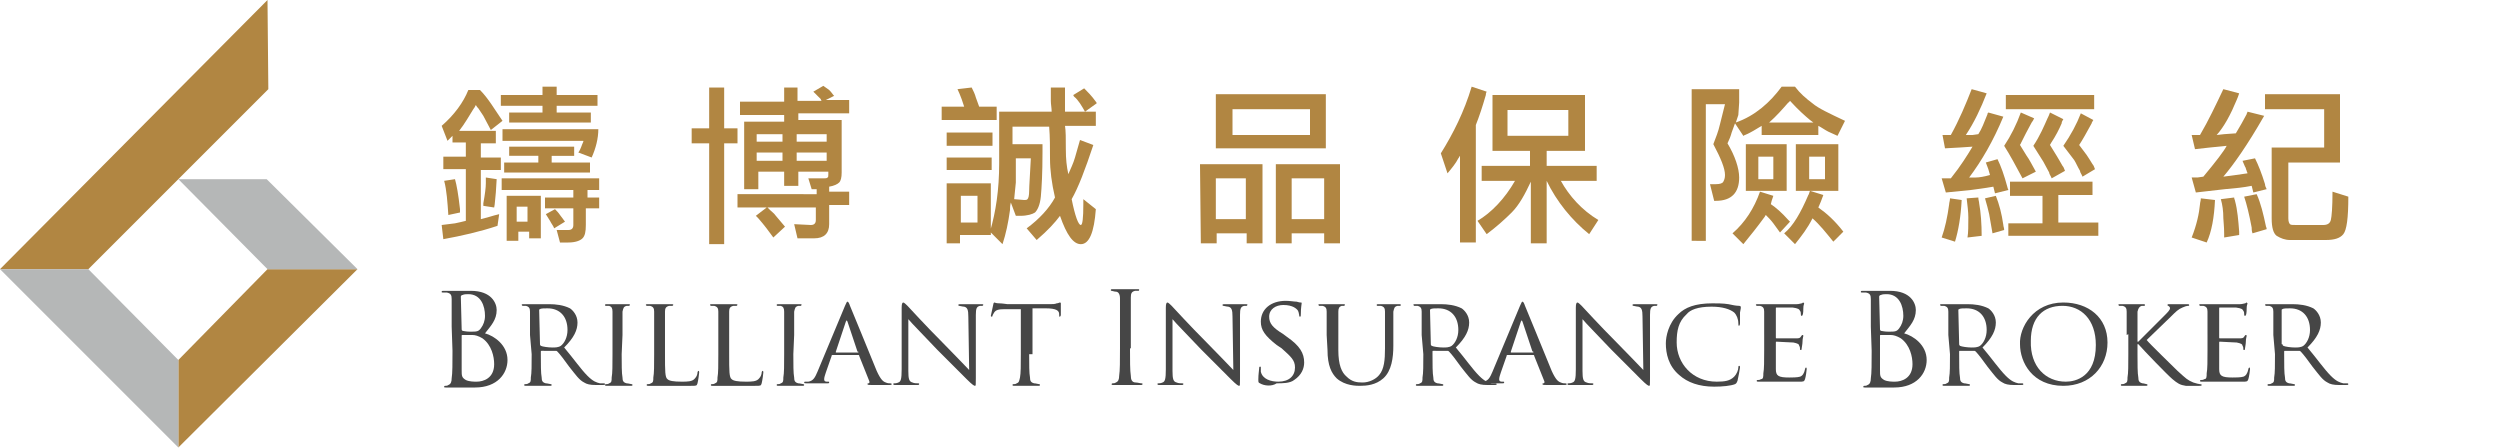 <?xml version="1.0" encoding="utf-8"?>
<!-- Generator: Adobe Illustrator 21.1.0, SVG Export Plug-In . SVG Version: 6.00 Build 0)  -->
<svg version="1.1" id="Layer_1" xmlns="http://www.w3.org/2000/svg" xmlns:xlink="http://www.w3.org/1999/xlink" x="0px" y="0px"
	 viewBox="0 0 300 53.7" style="enable-background:new 0 0 300 53.7;" xml:space="preserve">
<style type="text/css">
	.st0{fill:#B18642;}
	.st1{fill:#B5B7B7;}
	.st2{fill:#464646;}
</style>
<g>
	<g id="XMLID_1559_">
		<g id="XMLID_1560_">
			<polygon id="XMLID_1564_" class="st0" points="42.9,32.3 21.4,53.7 21.4,43.2 32.1,32.3 			"/>
			<polygon id="XMLID_1563_" class="st1" points="32,21.5 42.9,32.3 32.1,32.3 21.4,21.5 			"/>
			<polygon id="XMLID_1562_" class="st0" points="0,32.3 32.1,0 32.2,10.7 10.6,32.3 			"/>
			<polygon id="XMLID_1561_" class="st1" points="21.4,53.7 0,32.3 10.6,32.3 21.4,43.2 			"/>
		</g>
	</g>
	<g id="XMLID_3532_">
		<path id="XMLID_9694_" class="st0" d="M59.7,27.1c-2.1,0.7-4.3,1.2-6.5,1.6L53,27l1.6-0.2c0.5-0.1,0.9-0.2,1.3-0.3v-6.2h-2.7v-1.5
			h2.7v-1.7h-1.6v-0.8l-0.6,0.6L53,15.1c1.5-1.3,2.6-2.8,3.2-4.3h1.4c1,1,1.8,2.4,2.7,3.7l-1.4,1.1L58,13.9
			c-0.2-0.3-0.4-0.6-0.6-0.9c-0.1-0.1-0.2-0.2-0.3-0.4c-0.1,0.2-0.2,0.4-0.3,0.5c-0.5,0.8-1,1.7-1.7,2.6h4.4v1.5h-1.8v1.7h2.4v1.5
			h-2.4v5.9l1.1-0.3c0.3-0.1,0.7-0.2,1.1-0.3L59.7,27.1z M53.8,25.8c-0.1-1.5-0.2-3-0.5-4.1l1.3-0.2c0.2,0.7,0.4,1.8,0.6,3.6
			c0,0.1,0,0.2,0,0.4L53.8,25.8z M59.6,21.5l-0.1,1.6c-0.1,0.8-0.1,1.4-0.2,1.8L58,24.7c0-0.1,0-0.2,0-0.3c0.2-1.1,0.3-1.9,0.3-2.4
			c0-0.4,0-0.6,0-0.7L59.6,21.5z M66.8,10.4v1h4.9v1.3h-4.9v0.8h4.1v1.2h-9.8v-1.2h4v-0.8h-5v-1.3h5v-1H66.8L66.8,10.4z M70.3,25
			v1.8V27c0,0.8-0.1,1.3-0.4,1.6c-0.3,0.3-0.9,0.5-1.7,0.5h-1l-0.4-1.5h1.4c0.4,0,0.6-0.2,0.6-0.6v-2h-3.4v-1.3h3.4v-0.9h-8.6v-1.4
			h11.7v1.4h-1.4v0.9h1.4V25H70.3z M69.4,18.3c0.3-0.4,0.4-0.9,0.6-1.3v-0.1h-9.7v-1.4h11.5c0,1.1-0.3,2.3-0.8,3.4L69.4,18.3z
			 M68.9,17.6v1.1h-2.7v0.8h4.6v1.2H60.5v-1.2h4.1v-0.8h-3.5v-1.1H68.9z M60.6,23.5h4.3v5.1h-1.4v-0.8h-1.3v1.1h-1.4v-5.4L60.6,23.5
			L60.6,23.5z M63.3,24.8H62v1.8h1.3V24.8z M66.5,27.4c-0.1-0.3-0.3-0.5-0.5-0.9l-0.5-0.8l1.1-0.6c0.2,0.2,0.4,0.4,0.6,0.7l0.6,0.8
			L66.5,27.4z"/>
		<path id="XMLID_9681_" class="st0" d="M83,17.2v-1.8h2.1v-4.9h1.8v4.9h1.6v1.8h-1.6v12.1h-1.8V17.2H83z M95.7,10.4v1.7h2.9
			c-0.1-0.1-0.1-0.1-0.1-0.2c-0.1-0.1-0.2-0.2-0.3-0.3L97.6,11l1.2-0.7l0.7,0.5c0.1,0.1,0.3,0.3,0.5,0.6l0.1,0.1l-1,0.5h2.8v1.6
			h-6.1v0.8h5.2v5.9v0.4c0,0.6-0.1,1-0.3,1.2s-0.6,0.4-1.2,0.5V23h2.4v1.6h-2.4v1.9v0.4c0,1.1-0.6,1.7-1.8,1.7h-2l-0.4-1.7l2,0.1
			c0.4,0,0.6-0.2,0.6-0.6v-1.5h-5.8c0.1,0.1,0.2,0.2,0.3,0.3c0.2,0.2,0.5,0.4,0.7,0.7l1.1,1.3l-1.4,1.3c-0.5-0.7-1.1-1.5-1.8-2.3
			l-0.3-0.3l1.3-1h-3.5v-1.6H98v-0.6h-0.6L97,21.4h1.9c0.2,0,0.3,0,0.4-0.1c0.1,0,0.1-0.2,0.1-0.4v-0.3h-3.6v1.7h-1.7v-1.7H91v2.1
			h-1.7v-8.1h4.8v-0.8h-5.3v-1.6h5.3v-1.7h1.6C95.7,10.5,95.7,10.4,95.7,10.4z M93.9,17v-0.9h-3.1V17H93.9z M93.9,19.3v-1h-3.1v1
			H93.9z M99.2,17v-0.9h-3.6V17H99.2z M99.2,19.3v-1h-3.6v1H99.2z"/>
		<path id="XMLID_9650_" class="st0" d="M113,14.4v-1.6h2.7l-0.3-0.9c-0.2-0.5-0.3-0.8-0.5-1.2l1.7-0.2c0.2,0.4,0.4,0.8,0.5,1.2
			l0.4,1.1h2.1v1.6C119.6,14.4,113,14.4,113,14.4z M113.6,15.9h5.5v1.6h-5.5V15.9z M113.6,18.9h5.4v1.5h-5.4V18.9z M118.9,28.2h-3.7
			v1h-1.6V22h5.3V28.2L118.9,28.2z M117.3,23.5h-2v3.2h2V23.5z M120.1,13.4h6.1c0-0.4-0.1-0.9-0.1-1.3v-1.6h1.7V12v1.4h3.7v1.7h-3.7
			c0.1,0.6,0.1,1.5,0.1,2.8c0,1.2,0.1,2.1,0.3,3c0.3-0.7,0.6-1.3,0.8-2l0.6-2.1l1.6,0.6c-1,3-1.8,5.1-2.6,6.5c0.4,2,0.8,3.1,1.1,3.1
			c0.2,0,0.3-0.8,0.3-2.5v-0.4v-0.2l1.5,1.2c-0.2,2.8-0.8,4.2-1.8,4.2c-0.9,0-1.7-1.1-2.5-3.4c-0.6,0.8-1.4,1.7-2.8,2.9l-1.2-1.4
			c1.5-1.1,2.7-2.4,3.4-3.7c-0.4-1.7-0.6-3.3-0.6-4.7c0-1.2,0-2.6-0.1-3.8h-4.4v2.1h3.6v1c0,2.5-0.1,4.2-0.2,5.3
			c-0.1,1-0.4,1.6-0.7,1.9c-0.3,0.2-0.9,0.4-1.8,0.4H122h-0.1l-0.6-1.6c-0.1,0.4-0.1,0.7-0.1,0.9c-0.2,1.5-0.5,2.9-0.9,4.1l-1.5-1.5
			c0.7-2.4,1.1-5,1.1-8.2v-6.2L120.1,13.4L120.1,13.4z M121.9,21.9l-0.2,2l1.2,0.1c0.2,0,0.3,0,0.4-0.1s0.2-0.4,0.2-1
			s0.1-1.8,0.2-3.9h-1.8C121.9,20,121.9,21,121.9,21.9z M130.2,13.4c-0.4-0.7-0.8-1.4-1.3-1.8c0,0-0.1-0.1-0.1-0.2l1.3-0.8
			c0.4,0.4,0.9,0.9,1.4,1.6c0,0,0.1,0.1,0.1,0.2L130.2,13.4z"/>
		<path id="XMLID_9330_" class="st0" d="M144,19.7h7.5v9.5h-1.9V28H146v1.2h-1.9L144,19.7L144,19.7z M149.5,21.4h-3.6v4.9h3.6V21.4z
			 M145.9,11.3h13.2v6.5h-13.2V11.3z M157.2,13.1h-9.3v3.1h9.3V13.1z M153.1,19.7h7.7v9.5h-1.9V28H155v1.2h-1.9L153.1,19.7
			L153.1,19.7z M158.9,21.4H155v4.9h3.9V21.4z"/>
		<path id="XMLID_9326_" class="st0" d="M172.9,18.4c1.5-2.4,2.8-5,3.7-8l1.8,0.6c-0.1,0.2-0.1,0.3-0.1,0.4
			c-0.4,1.4-0.8,2.6-1.2,3.6v14.1h-1.9V18.7c-0.1,0.1-0.1,0.2-0.2,0.3c-0.3,0.6-0.8,1.2-1.3,1.8L172.9,18.4z M178.4,28.1l-1.1-1.6
			c1.7-1,3.3-2.7,4.5-4.8h-4v-1.8h5.8v-1.8h-4.5v-6.7h11.1v6.7h-4.6v1.8h6v1.8h-4.3c1,1.8,2.5,3.5,4.5,4.7l-1.1,1.7
			c-2.1-1.7-3.9-3.9-5.1-6.4v7.5h-1.9v-7.4c-0.7,1.5-1.4,2.8-2.3,3.7C180.6,26.3,179.6,27.2,178.4,28.1z M188.2,13.2h-7.3v3.1h7.3
			V13.2z"/>
		<path id="XMLID_9109_" class="st0" d="M208.6,13.8l-0.3,0.9c2.3-0.8,4.1-2.4,5.5-4.3h1.6c0.6,0.8,1.3,1.4,2.1,2
			c0.7,0.6,2,1.2,3.9,2.1l-0.9,1.8l-1.1-0.5c-0.4-0.2-0.8-0.5-1.2-0.7v1.1h-6.8v-1.1l-1,0.6c-0.2,0.1-0.5,0.3-1,0.5
			c-0.1,0-0.1,0.1-0.2,0.1l-1-1.5l-0.4,1.1c-0.1,0.4-0.3,0.9-0.5,1.3c0.9,1.5,1.4,3,1.4,4.1c0,1.8-0.9,2.8-2.8,2.8h-0.2l0,0l-0.5-2
			c0.2,0,0.4,0,0.7,0c0.5,0,0.8-0.1,0.9-0.3c0.1-0.2,0.2-0.4,0.2-0.8c0-0.8-0.5-2-1.4-3.7c0.3-0.8,0.6-1.5,0.8-2.4l0.6-2.4h-2.3
			v16.4H203V10.7h5.7v1.6L208.6,13.8z M209.2,29.3l-1.3-1.3c1.5-1.3,2.6-3,3.3-5l1.6,0.5l-0.2,0.6l-0.1,0.4c0.6,0.4,1.3,1,2.1,1.9
			l0.2,0.2l-1.2,1.3l-0.8-1.1c-0.3-0.4-0.6-0.7-0.9-1c-0.1,0.1-0.1,0.2-0.2,0.3C210.9,27.2,210.1,28.2,209.2,29.3z M209.5,17.3h4.9
			v5.6h-4.9V17.3z M212.8,18.8H211v2.7h1.8V18.8z M217.6,14.7l-0.4-0.3c-0.6-0.5-1.4-1.2-2.4-2.3c-0.1,0.1-0.1,0.2-0.2,0.2
			c-0.7,0.8-1.4,1.6-2.3,2.4L217.6,14.7L217.6,14.7z M215.4,29.3l-1.3-1.3c1.1-0.9,2-2.5,2.9-4.6c0.1-0.1,0.1-0.3,0.2-0.5l1.6,0.5
			l-0.3,0.8l-0.3,0.7c1,0.7,2,1.6,3,2.9L220,29c-0.9-1.1-1.6-2-2.5-2.8C216.9,27.4,216.2,28.3,215.4,29.3z M215.5,17.3h5.1v5.6h-5.1
			V17.3z M219,18.8h-1.9v2.7h1.9V18.8z"/>
		<path id="XMLID_9099_" class="st0" d="M235.4,24c-0.1,2-0.4,3.7-0.8,5l-1.6-0.5c0.4-1.1,0.7-2.5,0.9-4c0-0.2,0.1-0.4,0.1-0.7
			L235.4,24z M240.4,14c-1.2,2.9-2.6,5.3-4.1,7.3c0.1,0,0.4,0,0.8,0c0.4,0,1-0.1,1.7-0.3l-0.2-0.7l-0.3-0.8l1.4-0.4
			c0.4,0.8,0.8,1.9,1.2,3.4c0,0.1,0.1,0.2,0.1,0.3l-1.6,0.4l-0.1-0.4l-0.1-0.4c-1.1,0.2-2,0.3-2.7,0.4l-3,0.3l-0.5-1.7h0.6h0.5
			c1.2-1.5,2-2.8,2.6-3.8l-1.5,0.1l-1.8,0.1l-0.3-1.6h0.6h0.4c1-1.8,1.8-3.7,2.5-5.5l1.8,0.5c-0.7,1.8-1.5,3.5-2.5,5h0.8l0.7-0.1
			c0.4-0.6,0.7-1.4,1.1-2.4c0-0.1,0-0.1,0.1-0.2L240.4,14z M236.1,28.5c0.1-0.6,0.1-1.4,0.1-2.4c0-0.7-0.1-1.4-0.2-2.3l1.4-0.1
			c0,0.3,0.1,0.5,0.1,0.7c0.2,1.1,0.3,2.5,0.3,3.9L236.1,28.5z M239.1,28l-0.4-2.3c-0.1-0.5-0.3-1.2-0.5-1.9l1.3-0.3
			c0.4,1,0.7,2.1,0.9,3.5c0,0.2,0.1,0.3,0.1,0.6L239.1,28z M240.5,17.5c0.8-1.2,1.5-2.6,2-4l1.6,0.7c-0.1,0.2-0.2,0.4-0.3,0.5
			c-0.5,0.9-0.9,1.7-1.3,2.5c0,0.1-0.1,0.1-0.1,0.2l0.8,1.3c0.3,0.4,0.6,1,1.1,1.9l-1.6,0.8C241.9,19.9,241.2,18.6,240.5,17.5z
			 M251.3,11.4v1.7h-10.6v-1.7H251.3z M241,28.4v-1.6h4.1v-3.3h-3.9v-1.7h9.9v1.6H247v3.3h4.8v1.6H241V28.4z M244,17.5
			c0.8-1.2,1.3-2.4,1.7-3.3c0.1-0.2,0.2-0.4,0.3-0.7l1.6,0.8c-0.1,0.2-0.2,0.3-0.2,0.5c-0.3,0.7-0.7,1.5-1.3,2.4
			c0,0.1-0.1,0.1-0.1,0.2l0.8,1.3c0.2,0.3,0.4,0.7,0.7,1.2c0.1,0.1,0.2,0.3,0.3,0.6l-1.6,0.9c-0.1-0.3-0.3-0.5-0.3-0.7
			c-0.2-0.4-0.5-0.9-0.7-1.3L244,17.5z M247.6,17.5c0.9-1.3,1.6-2.6,2.1-3.9l1.5,0.8c-0.1,0.2-0.2,0.3-0.2,0.4
			c-0.6,1.1-1.1,2-1.5,2.6l0.9,1.2c0.2,0.3,0.4,0.6,0.7,1.1c0.1,0.1,0.2,0.3,0.3,0.6l-1.5,0.9c-0.1-0.3-0.3-0.5-0.3-0.7
			c-0.3-0.5-0.5-1-0.7-1.3L247.6,17.5z"/>
		<path id="XMLID_9093_" class="st0" d="M265.8,24c-0.1,2.1-0.4,3.8-1,5.1l-1.8-0.6c0.6-1.5,0.9-2.9,1-4c0-0.2,0.1-0.4,0.1-0.7
			L265.8,24z M271.7,13.9c-2,3.5-3.7,5.9-4.9,7.3l1.5-0.2l1.4-0.2c0-0.1-0.1-0.2-0.1-0.3c-0.1-0.2-0.1-0.4-0.2-0.5l-0.3-0.7l1.5-0.3
			c0.4,0.8,0.8,1.8,1.2,3.1c0,0.2,0.1,0.4,0.2,0.6l-1.6,0.4l-0.1-0.4l-0.1-0.4c-1,0.2-2,0.3-3.2,0.4l-3.5,0.4l-0.5-1.8h0.7l0.7-0.1
			c1.5-1.8,2.5-3.1,2.8-3.7l-2,0.2l-1.8,0.2l-0.4-1.7h0.5h0.5c1-1.7,1.9-3.6,2.8-5.5l1.9,0.5c-0.1,0.3-0.2,0.6-0.3,0.8
			c-0.7,1.7-1.5,3.2-2.4,4.2l0.9-0.1l1.4-0.1l0.7-1.2c0.2-0.4,0.4-0.7,0.6-1.1c0-0.1,0.1-0.2,0.1-0.3L271.7,13.9z M266.9,28.5v-0.4
			c0-1-0.1-1.6-0.1-1.9c0-0.9-0.1-1.6-0.3-2.3l1.6-0.2c0,0.2,0.1,0.3,0.1,0.4c0.3,1.1,0.4,2.4,0.5,3.7c0,0.1,0,0.2,0,0.4L266.9,28.5
			z M270.3,28c-0.1-0.3-0.1-0.5-0.1-0.7c-0.3-1.6-0.6-2.8-0.9-3.7l1.5-0.3c0.5,1.1,0.8,2.4,1.1,3.8c0,0.1,0.1,0.2,0.1,0.4L270.3,28z
			 M275.3,28.8h-0.5c-0.6,0-1.1-0.2-1.6-0.5c-0.4-0.3-0.6-1-0.6-2.1v-8.5h6.3v-4.6h-7.1v-1.8h9v8.2h-6.2v6.7c0,0.4,0.1,0.6,0.2,0.7
			s0.3,0.1,0.7,0.1h3.3c0.5,0,0.8-0.2,0.9-0.6s0.2-1.5,0.2-3.4l1.9,0.6c0,2.6-0.2,4-0.6,4.5s-1.1,0.7-2.1,0.7H275.3L275.3,28.8z"/>
		<g id="XMLID_5455_">
			<path id="XMLID_9070_" class="st2" d="M54.2,39.2c0-2.4,0-2.8,0-3.3s-0.1-0.7-0.6-0.8c-0.1,0-0.4,0-0.5,0S53,35.1,53,35
				s0.1-0.1,0.2-0.1c0.7,0,1.6,0,1.7,0c0.4,0,0.9,0,1.6,0c2.5,0,3.1,1.5,3.1,2.3c0,1.2-0.7,1.9-1.4,2.8c1.1,0.3,2.7,1.4,2.7,3.2
				c0,1.6-1.2,3.3-3.9,3.3c-0.2,0-0.6,0-1.1,0c-0.4,0-0.8,0-0.9,0c0,0-0.3,0-0.6,0s-0.6,0-0.9,0c-0.2,0-0.2,0-0.2-0.1
				c0,0,0-0.1,0.1-0.1s0.3,0,0.4-0.1c0.3-0.1,0.4-0.4,0.4-0.8c0.1-0.6,0.1-1.8,0.1-3.3L54.2,39.2C54.3,39.2,54.2,39.2,54.2,39.2z
				 M55.4,39.5c0,0.1,0,0.1,0.1,0.2c0.1,0,0.4,0.1,0.9,0.1c0.8,0,1,0,1.3-0.4s0.5-0.9,0.5-1.5c0-1.2-0.5-2.6-2-2.6
				c-0.2,0-0.5,0-0.7,0.1c-0.1,0-0.2,0.1-0.2,0.2L55.4,39.5L55.4,39.5L55.4,39.5z M55.4,41.1c0,1.1,0,3.1,0,3.3c0,0.7,0,0.9,0.5,1.2
				c0.4,0.2,1,0.2,1.3,0.2c0.8,0,2.1-0.4,2.1-2.1c0-0.9-0.3-2.3-1.4-3.1c-0.5-0.3-0.9-0.4-1.2-0.4c-0.2,0-0.9,0-1.2,0
				c-0.1,0-0.1,0-0.1,0.1L55.4,41.1L55.4,41.1z"/>
			<path id="XMLID_9061_" class="st2" d="M63.6,40.2c0-2,0-2.4,0-2.8s-0.1-0.6-0.5-0.7c-0.1,0-0.3,0-0.4,0l-0.1-0.1
				c0-0.1,0.1-0.1,0.2-0.1c0.6,0,1.5,0,1.5,0c0.1,0,1.2,0,1.6,0c0.8,0,1.7,0.1,2.5,0.5c0.3,0.2,0.9,0.8,0.9,1.7s-0.4,1.8-1.6,3
				c1.1,1.3,2,2.6,2.8,3.4c0.7,0.7,1.1,0.8,1.5,0.9c0.3,0,0.4,0,0.5,0s0.1,0.1,0.1,0.1c0,0.1-0.1,0.1-0.3,0.1h-0.8
				c-0.7,0-1.1-0.1-1.4-0.3c-0.6-0.3-1-0.9-1.8-1.9c-0.5-0.7-1.1-1.5-1.4-1.8c-0.1-0.1-0.1-0.1-0.2-0.1H65c-0.1,0-0.1,0-0.1,0.1v0.3
				c0,1.2,0,2.3,0.1,2.8c0,0.4,0.1,0.6,0.5,0.7c0.2,0,0.5,0.1,0.6,0.1s0.1,0.1,0.1,0.1c0,0.1-0.1,0.1-0.2,0.1c-0.7,0-1.5,0-1.6,0
				c0,0-0.9,0-1.3,0c-0.1,0-0.2,0-0.2-0.1c0,0,0-0.1,0.1-0.1s0.3,0,0.4-0.1c0.3-0.1,0.3-0.3,0.3-0.7c0.1-0.5,0.1-1.5,0.1-2.8
				L63.6,40.2L63.6,40.2z M64.8,41.3c0,0.1,0,0.1,0.1,0.2c0.2,0.1,0.9,0.2,1.4,0.2c0.3,0,0.7,0,1-0.2c0.4-0.3,0.8-1,0.8-1.9
				c0-1.6-0.9-2.6-2.4-2.6c-0.4,0-0.8,0-0.9,0.1c-0.1,0-0.1,0.1-0.1,0.1L64.8,41.3L64.8,41.3z"/>
			<path id="XMLID_9059_" class="st2" d="M74.6,42.5c0,1.2,0,2.3,0.1,2.8c0,0.4,0.1,0.6,0.5,0.7c0.2,0,0.5,0.1,0.6,0.1
				s0.1,0.1,0.1,0.1c0,0.1-0.1,0.1-0.2,0.1c-0.7,0-1.6,0-1.6,0c-0.1,0-0.9,0-1.3,0c-0.1,0-0.2,0-0.2-0.1c0,0,0-0.1,0.1-0.1
				s0.3,0,0.4-0.1c0.3-0.1,0.3-0.3,0.3-0.7c0.1-0.5,0.1-1.5,0.1-2.8v-2.3c0-2,0-2.4,0-2.8s-0.1-0.6-0.4-0.7c-0.1,0-0.3,0-0.4,0
				s-0.1-0.1-0.1-0.1c0-0.1,0.1-0.1,0.2-0.1c0.4,0,1.2,0,1.3,0s0.9,0,1.3,0c0.1,0,0.2,0,0.2,0.1l-0.1,0.1c-0.1,0-0.2,0-0.3,0
				c-0.4,0.1-0.4,0.3-0.5,0.7c0,0.4,0,0.8,0,2.8L74.6,42.5L74.6,42.5z"/>
			<path id="XMLID_9057_" class="st2" d="M79.8,42.6c0,1.9,0,2.7,0.3,2.9c0.2,0.2,0.7,0.3,1.7,0.3c0.7,0,1.3,0,1.6-0.4
				c0.2-0.2,0.3-0.5,0.3-0.7c0-0.1,0.1-0.2,0.1-0.2c0.1,0,0.1,0.1,0.1,0.2s-0.1,0.9-0.2,1.3c-0.1,0.3-0.1,0.3-0.8,0.3
				c-0.9,0-1.7,0-2.4,0s-1,0-1.4,0c-0.1,0-0.3,0-0.5,0c-0.3,0-0.5,0-0.8,0c-0.1,0-0.2,0-0.2-0.1c0,0,0-0.1,0.1-0.1s0.3,0,0.4-0.1
				c0.3-0.1,0.3-0.3,0.3-0.7c0.1-0.5,0.1-1.5,0.1-2.8v-2.3c0-2,0-2.4,0-2.8s-0.1-0.6-0.5-0.7c-0.1,0-0.3,0-0.4,0l-0.1-0.1
				c0-0.1,0.1-0.1,0.2-0.1c0.6,0,1.4,0,1.5,0s1,0,1.4,0c0.1,0,0.2,0,0.2,0.1l-0.1,0.1c-0.1,0-0.3,0-0.4,0c-0.4,0.1-0.5,0.3-0.5,0.7
				s0,0.8,0,2.8L79.8,42.6L79.8,42.6L79.8,42.6z"/>
			<path id="XMLID_9055_" class="st2" d="M87.5,42.6c0,1.9,0,2.7,0.3,2.9c0.2,0.2,0.7,0.3,1.7,0.3c0.7,0,1.3,0,1.6-0.4
				c0.2-0.2,0.3-0.5,0.3-0.7c0-0.1,0.1-0.2,0.1-0.2c0.1,0,0.1,0.1,0.1,0.2s-0.1,0.9-0.2,1.3c-0.1,0.3-0.1,0.3-0.8,0.3
				c-0.9,0-1.7,0-2.4,0s-1,0-1.4,0c-0.1,0-0.3,0-0.5,0c-0.3,0-0.5,0-0.8,0c-0.1,0-0.2,0-0.2-0.1c0,0,0-0.1,0.1-0.1s0.3,0,0.4-0.1
				c0.3-0.1,0.3-0.3,0.3-0.7c0.1-0.5,0.1-1.5,0.1-2.8v-2.3c0-2,0-2.4,0-2.8s-0.1-0.6-0.5-0.7c-0.1,0-0.3,0-0.4,0l-0.1-0.1
				c0-0.1,0.1-0.1,0.2-0.1c0.6,0,1.4,0,1.5,0s1,0,1.4,0c0.1,0,0.2,0,0.2,0.1l-0.1,0.1c-0.1,0-0.3,0-0.4,0c-0.4,0.1-0.5,0.3-0.5,0.7
				s0,0.8,0,2.8L87.5,42.6L87.5,42.6L87.5,42.6z"/>
			<path id="XMLID_9053_" class="st2" d="M95.2,42.5c0,1.2,0,2.3,0.1,2.8c0,0.4,0.1,0.6,0.5,0.7c0.2,0,0.5,0.1,0.6,0.1
				s0.1,0.1,0.1,0.1c0,0.1-0.1,0.1-0.2,0.1c-0.7,0-1.6,0-1.6,0c-0.1,0-0.9,0-1.3,0c-0.1,0-0.2,0-0.2-0.1c0,0,0-0.1,0.1-0.1
				s0.3,0,0.4-0.1c0.3-0.1,0.3-0.3,0.3-0.7c0.1-0.5,0.1-1.5,0.1-2.8v-2.3c0-2,0-2.4,0-2.8s-0.1-0.6-0.4-0.7c-0.1,0-0.3,0-0.4,0
				s-0.1-0.1-0.1-0.1c0-0.1,0.1-0.1,0.2-0.1c0.4,0,1.2,0,1.3,0s0.9,0,1.3,0c0.1,0,0.2,0,0.2,0.1l-0.1,0.1c-0.1,0-0.2,0-0.3,0
				c-0.4,0.1-0.4,0.3-0.5,0.7c0,0.4,0,0.8,0,2.8L95.2,42.5L95.2,42.5z"/>
			<path id="XMLID_9050_" class="st2" d="M101.4,36.7c0.2-0.4,0.2-0.5,0.3-0.5s0.2,0.2,0.3,0.5c0.2,0.5,2.4,5.8,3.2,7.8
				c0.5,1.1,0.8,1.3,1.1,1.4c0.2,0.1,0.4,0.1,0.5,0.1s0.2,0,0.2,0.1s-0.1,0.1-0.3,0.1s-1.2,0-2.1,0c-0.3,0-0.5,0-0.5-0.1
				s0-0.1,0.1-0.1s0.2-0.1,0.1-0.3l-1.2-3c0-0.1,0-0.1-0.1-0.1h-3.1c-0.1,0-0.1,0-0.1,0.1l-0.7,2c-0.1,0.3-0.2,0.6-0.2,0.8
				c0,0.3,0.2,0.3,0.4,0.3h0.1c0.1,0,0.1,0,0.1,0.1S99.4,46,99.3,46c-0.3,0-1,0-1.2,0c-0.1,0-0.8,0-1.3,0c-0.2,0-0.3,0-0.3-0.1
				s0.1-0.1,0.1-0.1c0.1,0,0.3,0,0.4,0c0.6-0.1,0.8-0.5,1.1-1.2L101.4,36.7z M102.9,42.2C102.9,42.2,102.9,42,102.9,42.2l-1.2-3.6
				c-0.1-0.2-0.1-0.2-0.2,0l-1.2,3.6c0,0.1,0,0.1,0,0.1h2.7v-0.1H102.9z"/>
			<path id="XMLID_9042_" class="st2" d="M109,44.5c0,1,0.1,1.3,0.5,1.4c0.2,0.1,0.5,0.1,0.7,0.1c0.1,0,0.1,0,0.1,0.1
				s-0.1,0.1-0.2,0.1c-0.7,0-1.3,0-1.4,0s-0.7,0-1.3,0c-0.1,0-0.2,0-0.2-0.1s0-0.1,0.1-0.1s0.3,0,0.5-0.1c0.3-0.1,0.4-0.4,0.4-1.6
				v-7.4c0-0.5,0.1-0.6,0.2-0.6s0.4,0.3,0.5,0.4c0.2,0.2,2.1,2.3,4.2,4.4c1.3,1.3,2.8,2.9,3.2,3.3l-0.1-6.4c0-0.8-0.1-1.1-0.5-1.2
				c-0.2,0-0.5-0.1-0.6-0.1s-0.1-0.1-0.1-0.1c0-0.1,0.1-0.1,0.3-0.1c0.6,0,1.2,0,1.4,0c0.1,0,0.6,0,1.1,0c0.1,0,0.2,0,0.2,0.1
				l-0.1,0.1c-0.1,0-0.2,0-0.3,0c-0.4,0.1-0.5,0.3-0.5,1.1v7.6c0,0.8,0,0.9-0.1,0.9s-0.3-0.1-1-0.8c-0.1-0.1-2-2-3.5-3.5
				c-1.5-1.6-3.1-3.2-3.5-3.7L109,44.5L109,44.5z"/>
			<path id="XMLID_9034_" class="st2" d="M123.5,42.5c0,1.2,0,2.3,0.1,2.8c0,0.4,0.1,0.6,0.5,0.7c0.2,0,0.5,0.1,0.6,0.1
				s0.1,0.1,0.1,0.1c0,0.1-0.1,0.1-0.2,0.1c-0.7,0-1.5,0-1.6,0s-1,0-1.3,0c-0.1,0-0.2,0-0.2-0.1c0,0,0-0.1,0.1-0.1s0.3,0,0.4-0.1
				c0.3-0.1,0.3-0.3,0.4-0.7c0.1-0.5,0.1-1.5,0.1-2.8v-5.4h-1.9c-0.8,0-1.1,0.1-1.3,0.4c-0.1,0.2-0.2,0.3-0.2,0.4S119,38,119,38
				s-0.1,0-0.1-0.1s0.3-1.3,0.3-1.4s0.1-0.2,0.1-0.2c0.1,0,0.2,0.1,0.6,0.1s0.9,0.1,1,0.1h5c0.4,0,0.7,0,0.9-0.1
				c0.2,0,0.3-0.1,0.4-0.1s0.1,0.1,0.1,0.1c0,0.4,0,1.3,0,1.4s-0.1,0.2-0.1,0.2c-0.1,0-0.1,0-0.1-0.2v-0.1c0-0.4-0.3-0.7-1.6-0.7
				h-1.6v5.5H123.5L123.5,42.5z"/>
			<path id="XMLID_9032_" class="st2" d="M135.6,41.8c0,1.4,0,2.7,0.1,3.3c0,0.4,0.1,0.8,0.6,0.8c0.2,0,0.5,0.1,0.7,0.1
				c0.1,0,0.1,0,0.1,0.1s-0.1,0.1-0.2,0.1c-0.8,0-1.7,0-1.8,0s-1,0-1.5,0c-0.2,0-0.2,0-0.2-0.1c0,0,0-0.1,0.1-0.1s0.3,0,0.4-0.1
				c0.3-0.1,0.4-0.4,0.4-0.8c0.1-0.6,0.1-1.8,0.1-3.3v-2.7c0-2.4,0-2.8,0-3.3s-0.2-0.8-0.5-0.8c-0.2,0-0.4-0.1-0.5-0.1
				s-0.1,0-0.1-0.1s0.1-0.1,0.2-0.1c0.5,0,1.4,0,1.5,0s1,0,1.5,0c0.2,0,0.2,0,0.2,0.1s-0.1,0.1-0.1,0.1c-0.1,0-0.2,0-0.4,0
				c-0.4,0.1-0.5,0.3-0.5,0.8s0,0.9,0,3.3v2.8H135.6L135.6,41.8z"/>
			<path id="XMLID_9030_" class="st2" d="M140.7,44.5c0,1,0.1,1.3,0.5,1.4c0.2,0.1,0.5,0.1,0.7,0.1c0.1,0,0.1,0,0.1,0.1
				s-0.1,0.1-0.2,0.1c-0.7,0-1.3,0-1.4,0c-0.1,0-0.7,0-1.3,0c-0.1,0-0.2,0-0.2-0.1s0-0.1,0.1-0.1s0.3,0,0.5-0.1
				c0.3-0.1,0.4-0.4,0.4-1.6v-7.4c0-0.5,0.1-0.6,0.2-0.6c0.1,0,0.4,0.3,0.5,0.4c0.2,0.2,2.1,2.3,4.2,4.4c1.3,1.3,2.8,2.9,3.2,3.3
				l-0.1-6.4c0-0.8-0.1-1.1-0.5-1.2c-0.2,0-0.5-0.1-0.6-0.1s-0.1-0.1-0.1-0.1c0-0.1,0.1-0.1,0.3-0.1c0.6,0,1.2,0,1.4,0
				c0.1,0,0.6,0,1.1,0c0.1,0,0.2,0,0.2,0.1l-0.1,0.1c-0.1,0-0.2,0-0.3,0c-0.4,0.1-0.5,0.3-0.5,1.1v7.6c0,0.8,0,0.9-0.1,0.9
				s-0.3-0.1-1-0.8c-0.1-0.1-2-2-3.5-3.5c-1.5-1.6-3.1-3.2-3.5-3.7L140.7,44.5L140.7,44.5z"/>
			<path id="XMLID_9028_" class="st2" d="M151.2,46c-0.2-0.1-0.2-0.1-0.2-0.5c0-0.6,0.1-1.1,0.1-1.3c0-0.1,0-0.2,0.1-0.2
				s0.1,0,0.1,0.1s0,0.3,0,0.5c0.2,0.9,1.2,1.2,2.1,1.2c1.3,0,2-0.7,2-1.7c0-0.9-0.5-1.3-1.6-2.3l-0.6-0.4c-1.4-1.1-1.9-1.8-1.9-2.8
				c0-1.5,1.2-2.5,3-2.5c0.5,0,1,0.1,1.3,0.1c0.3,0.1,0.4,0.1,0.5,0.1s0.1,0,0.1,0.1s-0.1,0.5-0.1,1.3c0,0.2,0,0.3-0.1,0.3
				s-0.1-0.1-0.1-0.2s-0.1-0.5-0.2-0.6s-0.5-0.6-1.7-0.6c-0.9,0-1.7,0.5-1.7,1.4c0,0.8,0.4,1.3,1.7,2.1l0.4,0.3
				c1.6,1.1,2.1,2,2.1,3.1c0,0.7-0.3,1.5-1.2,2.1c-0.5,0.4-1.4,0.4-2.1,0.4C152.6,46.4,151.7,46.3,151.2,46z"/>
			<path id="XMLID_9026_" class="st2" d="M159.2,40.2c0-2,0-2.4,0-2.8s-0.1-0.6-0.5-0.7c-0.1,0-0.3,0-0.4,0l-0.1-0.1
				c0-0.1,0.1-0.1,0.2-0.1c0.6,0,1.4,0,1.5,0s0.9,0,1.3,0c0.1,0,0.2,0,0.2,0.1l-0.1,0.1c-0.1,0-0.2,0-0.3,0
				c-0.3,0.1-0.4,0.3-0.4,0.7s0,0.8,0,2.8V42c0,1.8,0.4,2.7,1,3.2c0.6,0.6,1.2,0.7,1.9,0.7c0.8,0,1.6-0.4,2-0.9
				c0.6-0.7,0.7-1.8,0.7-3.2v-1.6c0-2,0-2.4,0-2.8s-0.1-0.6-0.5-0.7c-0.1,0-0.3,0-0.4,0s-0.1-0.1-0.1-0.1c0-0.1,0.1-0.1,0.2-0.1
				c0.6,0,1.3,0,1.4,0s0.7,0,1.1,0c0.1,0,0.2,0,0.2,0.1c0,0,0,0.1-0.1,0.1s-0.2,0-0.3,0c-0.4,0.1-0.4,0.3-0.5,0.7c0,0.4,0,0.8,0,2.8
				v1.3c0,1.4-0.2,3-1.2,3.9c-0.9,0.8-2,0.9-2.8,0.9c-0.4,0-1.8,0-2.8-0.9c-0.6-0.6-1.1-1.5-1.1-3.4L159.2,40.2L159.2,40.2z"/>
			<path id="XMLID_9023_" class="st2" d="M170.6,40.2c0-2,0-2.4,0-2.8s-0.1-0.6-0.5-0.7c-0.1,0-0.3,0-0.4,0l-0.1-0.1
				c0-0.1,0.1-0.1,0.2-0.1c0.6,0,1.5,0,1.5,0c0.1,0,1.2,0,1.6,0c0.8,0,1.7,0.1,2.5,0.5c0.3,0.2,0.9,0.8,0.9,1.7s-0.4,1.8-1.6,3
				c1.1,1.3,2,2.6,2.8,3.4c0.7,0.7,1.1,0.8,1.5,0.9c0.3,0,0.4,0,0.5,0s0.1,0.1,0.1,0.1c0,0.1-0.1,0.1-0.3,0.1h-0.8
				c-0.7,0-1.1-0.1-1.4-0.3c-0.6-0.3-1-0.9-1.8-1.9c-0.5-0.7-1.1-1.5-1.4-1.8c-0.1-0.1-0.1-0.1-0.2-0.1H172c-0.1,0-0.1,0-0.1,0.1
				v0.3c0,1.2,0,2.3,0.1,2.8c0,0.4,0.1,0.6,0.5,0.7c0.2,0,0.5,0.1,0.6,0.1s0.1,0.1,0.1,0.1c0,0.1-0.1,0.1-0.2,0.1
				c-0.7,0-1.5,0-1.6,0c0,0-0.9,0-1.3,0c-0.1,0-0.2,0-0.2-0.1c0,0,0-0.1,0.1-0.1s0.3,0,0.4-0.1c0.3-0.1,0.3-0.3,0.3-0.7
				c0.1-0.5,0.1-1.5,0.1-2.8L170.6,40.2z M171.7,41.3c0,0.1,0,0.1,0.1,0.2c0.2,0.1,0.9,0.2,1.4,0.2c0.3,0,0.7,0,1-0.2
				c0.4-0.3,0.8-1,0.8-1.9c0-1.6-0.9-2.6-2.4-2.6c-0.4,0-0.8,0-0.9,0.1c-0.1,0-0.1,0.1-0.1,0.1L171.7,41.3L171.7,41.3z"/>
			<path id="XMLID_9020_" class="st2" d="M182.4,36.7c0.2-0.4,0.2-0.5,0.3-0.5s0.2,0.2,0.3,0.5c0.2,0.5,2.4,5.8,3.2,7.8
				c0.5,1.1,0.8,1.3,1.1,1.4c0.2,0.1,0.4,0.1,0.5,0.1s0.2,0,0.2,0.1s-0.1,0.1-0.3,0.1s-1.2,0-2.1,0c-0.3,0-0.5,0-0.5-0.1
				s0-0.1,0.1-0.1s0.2-0.1,0.1-0.3l-1.2-3c0-0.1,0-0.1-0.1-0.1h-3.1c-0.1,0-0.1,0-0.1,0.1l-0.7,2c-0.1,0.3-0.2,0.6-0.2,0.8
				c0,0.3,0.2,0.3,0.4,0.3h0.1c0.1,0,0.1,0,0.1,0.1s-0.1,0.1-0.2,0.1c-0.3,0-1,0-1.2,0c-0.1,0-0.8,0-1.3,0c-0.2,0-0.3,0-0.3-0.1
				s0.1-0.1,0.1-0.1c0.1,0,0.3,0,0.4,0c0.6-0.1,0.8-0.5,1.1-1.2L182.4,36.7z M183.9,42.2C184,42.2,184,42,183.9,42.2l-1.2-3.6
				c-0.1-0.2-0.1-0.2-0.2,0l-1.2,3.6c0,0.1,0,0.1,0,0.1h2.7v-0.1H183.9z"/>
			<path id="XMLID_9018_" class="st2" d="M189.9,44.5c0,1,0.1,1.3,0.5,1.4c0.2,0.1,0.5,0.1,0.7,0.1c0.1,0,0.1,0,0.1,0.1
				s-0.1,0.1-0.2,0.1c-0.7,0-1.3,0-1.4,0s-0.7,0-1.3,0c-0.1,0-0.2,0-0.2-0.1s0-0.1,0.1-0.1s0.3,0,0.5-0.1c0.3-0.1,0.4-0.4,0.4-1.6
				v-7.4c0-0.5,0.1-0.6,0.2-0.6s0.4,0.3,0.5,0.4c0.2,0.2,2.1,2.3,4.2,4.4c1.3,1.3,2.8,2.9,3.2,3.3l-0.1-6.4c0-0.8-0.1-1.1-0.5-1.2
				c-0.2,0-0.5-0.1-0.6-0.1s-0.1-0.1-0.1-0.1c0-0.1,0.1-0.1,0.3-0.1c0.6,0,1.2,0,1.4,0c0.1,0,0.6,0,1.1,0c0.1,0,0.2,0,0.2,0.1
				l-0.1,0.1c-0.1,0-0.2,0-0.3,0c-0.4,0.1-0.5,0.3-0.5,1.1v7.6c0,0.8,0,0.9-0.1,0.9s-0.3-0.1-1-0.8c-0.1-0.1-2-2-3.5-3.5
				c-1.5-1.6-3.1-3.2-3.5-3.7L189.9,44.5L189.9,44.5z"/>
			<path id="XMLID_9016_" class="st2" d="M201.5,45c-1.3-1.1-1.6-2.6-1.6-3.8c0-0.8,0.3-2.4,1.5-3.5c0.8-0.8,2-1.3,4.1-1.3
				c0.5,0,1.3,0,1.9,0.1c0.5,0.1,0.9,0.2,1.3,0.2c0.1,0,0.2,0.1,0.2,0.1c0,0.1,0,0.3-0.1,0.7c0,0.4,0,1.1,0,1.3s-0.1,0.3-0.1,0.3
				c-0.1,0-0.1-0.1-0.1-0.3c0-0.5-0.2-1-0.5-1.3c-0.5-0.4-1.4-0.7-2.7-0.7c-1.7,0-2.6,0.4-3,0.9c-1,0.9-1.2,2-1.2,3.4
				c0,2.5,1.9,4.7,4.8,4.7c1,0,1.6-0.1,2.1-0.6c0.3-0.3,0.5-0.8,0.5-1.1c0-0.1,0-0.2,0.1-0.2s0.1,0.1,0.1,0.2s-0.2,1.2-0.3,1.6
				c-0.1,0.2-0.1,0.3-0.3,0.4c-0.5,0.2-1.5,0.3-2.5,0.3C203.9,46.4,202.5,45.9,201.5,45z"/>
			<path id="XMLID_9014_" class="st2" d="M211.7,40.2c0-2,0-2.4,0-2.8s-0.1-0.6-0.5-0.7c-0.1,0-0.3,0-0.4,0l-0.1-0.1
				c0-0.1,0.1-0.1,0.2-0.1c0.6,0,1.4,0,1.5,0s2.9,0,3.2,0s0.5-0.1,0.6-0.1s0.1-0.1,0.2-0.1l0.1,0.1c0,0.1-0.1,0.2-0.1,0.6
				c0,0.1,0,0.7-0.1,0.8c0,0.1-0.1,0.1-0.1,0.1c-0.1,0-0.1-0.1-0.1-0.2s0-0.3-0.1-0.4c-0.1-0.2-0.2-0.3-0.9-0.4c-0.2,0-1.7,0-1.9,0
				c-0.1,0-0.1,0-0.1,0.1v3.5c0,0.1,0,0.1,0.1,0.1c0.2,0,1.9,0,2.3,0c0.3,0,0.5,0,0.6-0.2c0.1-0.1,0.1-0.2,0.2-0.2
				c0,0,0.1,0,0.1,0.1s-0.1,0.3-0.1,0.7c0,0.3-0.1,0.7-0.1,0.8s0,0.2-0.1,0.2s-0.1,0-0.1-0.1s0-0.3-0.1-0.4c0-0.2-0.2-0.3-0.7-0.4
				c-0.4,0-1.7-0.1-2-0.1c-0.1,0-0.1,0-0.1,0.1v1.1c0,0.4,0,1.9,0,2.1c0,0.8,0.3,1,1.6,1c0.3,0,1,0,1.3-0.1s0.5-0.4,0.6-0.9
				c0-0.1,0.1-0.2,0.1-0.2c0.1,0,0.1,0.1,0.1,0.2s-0.1,0.9-0.2,1.2c-0.1,0.3-0.2,0.3-0.7,0.3c-1,0-1.7,0-2.4,0c-0.5,0-0.9,0-1.1,0
				c0,0-0.3,0-0.6,0s-0.5,0-0.8,0c-0.1,0-0.2,0-0.2-0.1c0,0,0-0.1,0.1-0.1s0.3,0,0.4-0.1c0.3,0,0.3-0.3,0.3-0.7
				c0.1-0.5,0.1-1.5,0.1-2.8v-1.9l0,0V40.2z"/>
			<path id="XMLID_9010_" class="st2" d="M224.5,39.2c0-2.4,0-2.8,0-3.3s-0.1-0.7-0.6-0.8c-0.1,0-0.4,0-0.5,0s-0.1,0-0.1-0.1
				s0.1-0.1,0.2-0.1c0.7,0,1.6,0,1.7,0c0.4,0,0.9,0,1.6,0c2.5,0,3.1,1.5,3.1,2.3c0,1.2-0.7,1.9-1.4,2.8c1.1,0.3,2.7,1.4,2.7,3.2
				c0,1.6-1.2,3.3-3.9,3.3c-0.2,0-0.6,0-1.1,0c-0.4,0-0.8,0-0.9,0c0,0-0.3,0-0.6,0s-0.6,0-0.9,0c-0.2,0-0.2,0-0.2-0.1
				c0,0,0-0.1,0.1-0.1s0.3,0,0.4-0.1c0.3-0.1,0.4-0.4,0.4-0.8c0.1-0.6,0.1-1.8,0.1-3.3L224.5,39.2L224.5,39.2z M225.6,39.5
				c0,0.1,0,0.1,0.1,0.2c0.1,0,0.4,0.1,0.9,0.1c0.8,0,1,0,1.3-0.4s0.5-0.9,0.5-1.5c0-1.2-0.5-2.6-2-2.6c-0.2,0-0.5,0-0.7,0.1
				c-0.1,0-0.2,0.1-0.2,0.2L225.6,39.5L225.6,39.5L225.6,39.5z M225.6,41.1c0,1.1,0,3.1,0,3.3c0,0.7,0,0.9,0.5,1.2
				c0.4,0.2,1,0.2,1.3,0.2c0.8,0,2.1-0.4,2.1-2.1c0-0.9-0.3-2.3-1.4-3.1c-0.5-0.3-0.9-0.4-1.2-0.4c-0.2,0-0.9,0-1.2,0
				c-0.1,0-0.1,0-0.1,0.1L225.6,41.1L225.6,41.1z"/>
			<path id="XMLID_9007_" class="st2" d="M233.8,40.2c0-2,0-2.4,0-2.8s-0.1-0.6-0.5-0.7c-0.1,0-0.3,0-0.4,0l-0.1-0.1
				c0-0.1,0.1-0.1,0.2-0.1c0.6,0,1.5,0,1.5,0c0.1,0,1.2,0,1.6,0c0.8,0,1.7,0.1,2.5,0.5c0.3,0.2,0.9,0.8,0.9,1.7s-0.4,1.8-1.6,3
				c1.1,1.3,2,2.6,2.8,3.4c0.7,0.7,1.1,0.8,1.5,0.9c0.3,0,0.4,0,0.5,0s0.1,0.1,0.1,0.1c0,0.1-0.1,0.1-0.3,0.1h-0.8
				c-0.7,0-1.1-0.1-1.4-0.3c-0.6-0.3-1-0.9-1.8-1.9c-0.5-0.7-1.1-1.5-1.4-1.8c-0.1-0.1-0.1-0.1-0.2-0.1h-1.7c-0.1,0-0.1,0-0.1,0.1
				v0.3c0,1.2,0,2.3,0.1,2.8c0,0.4,0.1,0.6,0.5,0.7c0.2,0,0.5,0.1,0.6,0.1s0.1,0.1,0.1,0.1c0,0.1-0.1,0.1-0.2,0.1
				c-0.7,0-1.5,0-1.6,0c0,0-0.9,0-1.3,0c-0.1,0-0.2,0-0.2-0.1c0,0,0-0.1,0.1-0.1s0.3,0,0.4-0.1c0.3-0.1,0.3-0.3,0.3-0.7
				c0.1-0.5,0.1-1.5,0.1-2.8L233.8,40.2z M235.1,41.3c0,0.1,0,0.1,0.1,0.2c0.2,0.1,0.9,0.2,1.4,0.2c0.3,0,0.7,0,1-0.2
				c0.4-0.3,0.8-1,0.8-1.9c0-1.6-0.9-2.6-2.4-2.6c-0.4,0-0.8,0-0.9,0.1c-0.1,0-0.1,0.1-0.1,0.1L235.1,41.3L235.1,41.3z"/>
			<path id="XMLID_9004_" class="st2" d="M247.6,36.3c3,0,5.3,1.8,5.3,4.8c0,2.9-2.1,5.2-5.3,5.2c-3.7,0-5.2-2.8-5.2-5
				C242.3,39.3,244,36.3,247.6,36.3z M247.9,45.8c1.2,0,3.6-0.6,3.6-4.4c0-3.1-1.8-4.7-4-4.7c-2.3,0-3.8,1.4-3.8,4.2
				C243.6,44,245.5,45.8,247.9,45.8z"/>
			<path id="XMLID_9002_" class="st2" d="M255.2,40.2c0-2,0-2.4,0-2.8s-0.1-0.6-0.5-0.7c-0.1,0-0.3,0-0.4,0l-0.1-0.1
				c0-0.1,0.1-0.1,0.2-0.1c0.6,0,1.4,0,1.5,0s0.9,0,1.3,0c0.1,0,0.2,0,0.2,0.1c0,0,0,0.1-0.1,0.1s-0.2,0-0.3,0
				c-0.3,0.1-0.4,0.3-0.5,0.7c0,0.4,0,0.8,0,2.8V41h0.1c0.2-0.2,2.6-2.6,3.1-3.1c0.4-0.4,0.7-0.7,0.7-0.9s-0.1-0.2-0.2-0.3
				c-0.1,0-0.1-0.1-0.1-0.1c0-0.1,0.1-0.1,0.1-0.1c0.3,0,0.7,0,1,0c0.1,0,0.9,0,1.3,0c0.1,0,0.2,0,0.2,0.1s0,0.1-0.1,0.1
				c-0.2,0-0.5,0.1-0.7,0.2c-0.5,0.2-0.8,0.5-1.4,1.1c-0.3,0.3-2.6,2.5-2.9,2.8c0.3,0.4,3.2,3.2,3.7,3.7c1.1,1,1.2,1.1,1.9,1.4
				c0.3,0.1,0.7,0.2,0.8,0.2s0.2,0,0.2,0.1s-0.1,0.1-0.3,0.1h-0.7c-0.4,0-0.6,0-0.9,0c-0.7-0.1-1-0.3-1.6-0.8s-3.4-3.4-4.1-4.2h-0.1
				v1.2c0,1.2,0,2.3,0.1,2.8c0,0.4,0.1,0.6,0.5,0.7c0.2,0,0.4,0.1,0.5,0.1s0.1,0.1,0.1,0.1c0,0.1-0.1,0.1-0.2,0.1
				c-0.6,0-1.4,0-1.5,0s-0.9,0-1.3,0c-0.1,0-0.2,0-0.2-0.1c0,0,0-0.1,0.1-0.1s0.3,0,0.4-0.1c0.3-0.1,0.3-0.3,0.3-0.7
				c0.1-0.5,0.1-1.5,0.1-2.8v-2.4L255.2,40.2L255.2,40.2z"/>
			<path id="XMLID_9000_" class="st2" d="M264.9,40.2c0-2,0-2.4,0-2.8s-0.1-0.6-0.5-0.7c-0.1,0-0.3,0-0.4,0l-0.1-0.1
				c0-0.1,0.1-0.1,0.2-0.1c0.6,0,1.4,0,1.5,0s2.9,0,3.2,0c0.3,0,0.5-0.1,0.6-0.1s0.1-0.1,0.2-0.1l0.1,0.1c0,0.1-0.1,0.2-0.1,0.6
				c0,0.1,0,0.7-0.1,0.8c0,0.1-0.1,0.1-0.1,0.1c-0.1,0-0.1-0.1-0.1-0.2s0-0.3-0.1-0.4c-0.1-0.2-0.2-0.3-0.9-0.4c-0.2,0-1.7,0-1.9,0
				c-0.1,0-0.1,0-0.1,0.1v3.5c0,0.1,0,0.1,0.1,0.1c0.2,0,1.9,0,2.3,0c0.3,0,0.5,0,0.6-0.2c0.1-0.1,0.1-0.2,0.2-0.2
				c0,0,0.1,0,0.1,0.1s-0.1,0.3-0.1,0.7c0,0.3-0.1,0.7-0.1,0.8s0,0.2-0.1,0.2s-0.1,0-0.1-0.1s0-0.3-0.1-0.4c0-0.2-0.2-0.3-0.7-0.4
				c-0.4,0-1.7-0.1-2-0.1c-0.1,0-0.1,0-0.1,0.1v1.1c0,0.4,0,1.9,0,2.1c0,0.8,0.3,1,1.6,1c0.3,0,1,0,1.3-0.1s0.5-0.4,0.6-0.9
				c0-0.1,0.1-0.2,0.1-0.2c0.1,0,0.1,0.1,0.1,0.2s-0.1,0.9-0.2,1.2s-0.2,0.3-0.7,0.3c-1,0-1.7,0-2.4,0c-0.5,0-0.9,0-1.1,0
				c0,0-0.3,0-0.6,0c-0.3,0-0.5,0-0.8,0c-0.1,0-0.2,0-0.2-0.1c0,0,0-0.1,0.1-0.1s0.3,0,0.4-0.1c0.3,0,0.3-0.3,0.3-0.7
				c0.1-0.5,0.1-1.5,0.1-2.8v-1.9l0,0L264.9,40.2L264.9,40.2z"/>
			<path id="XMLID_5531_" class="st2" d="M272.8,40.2c0-2,0-2.4,0-2.8s-0.1-0.6-0.5-0.7c-0.1,0-0.3,0-0.4,0l-0.1-0.1
				c0-0.1,0.1-0.1,0.2-0.1c0.6,0,1.5,0,1.5,0c0.1,0,1.2,0,1.6,0c0.8,0,1.7,0.1,2.5,0.5c0.3,0.2,0.9,0.8,0.9,1.7s-0.4,1.8-1.6,3
				c1.1,1.3,2,2.6,2.8,3.4c0.7,0.7,1.1,0.8,1.5,0.9c0.3,0,0.4,0,0.5,0s0.1,0.1,0.1,0.1c0,0.1-0.1,0.1-0.3,0.1h-0.8
				c-0.7,0-1.1-0.1-1.4-0.3c-0.6-0.3-1-0.9-1.8-1.9c-0.5-0.7-1.1-1.5-1.4-1.8c-0.1-0.1-0.1-0.1-0.2-0.1h-1.7c-0.1,0-0.1,0-0.1,0.1
				v0.3c0,1.2,0,2.3,0.1,2.8c0,0.4,0.1,0.6,0.5,0.7c0.2,0,0.5,0.1,0.6,0.1s0.1,0.1,0.1,0.1c0,0.1-0.1,0.1-0.2,0.1
				c-0.7,0-1.5,0-1.6,0c0,0-0.9,0-1.3,0c-0.1,0-0.2,0-0.2-0.1c0,0,0-0.1,0.1-0.1s0.3,0,0.4-0.1c0.3-0.1,0.3-0.3,0.3-0.7
				c0.1-0.5,0.1-1.5,0.1-2.8L272.8,40.2z M273.9,41.3c0,0.1,0,0.1,0.1,0.2c0.2,0.1,0.9,0.2,1.4,0.2c0.3,0,0.7,0,1-0.2
				c0.4-0.3,0.8-1,0.8-1.9c0-1.6-0.9-2.6-2.4-2.6c-0.4,0-0.8,0-0.9,0.1c-0.1,0-0.1,0.1-0.1,0.1v4.1
				C273.8,41.3,273.9,41.3,273.9,41.3z"/>
		</g>
	</g>
</g>
</svg>
